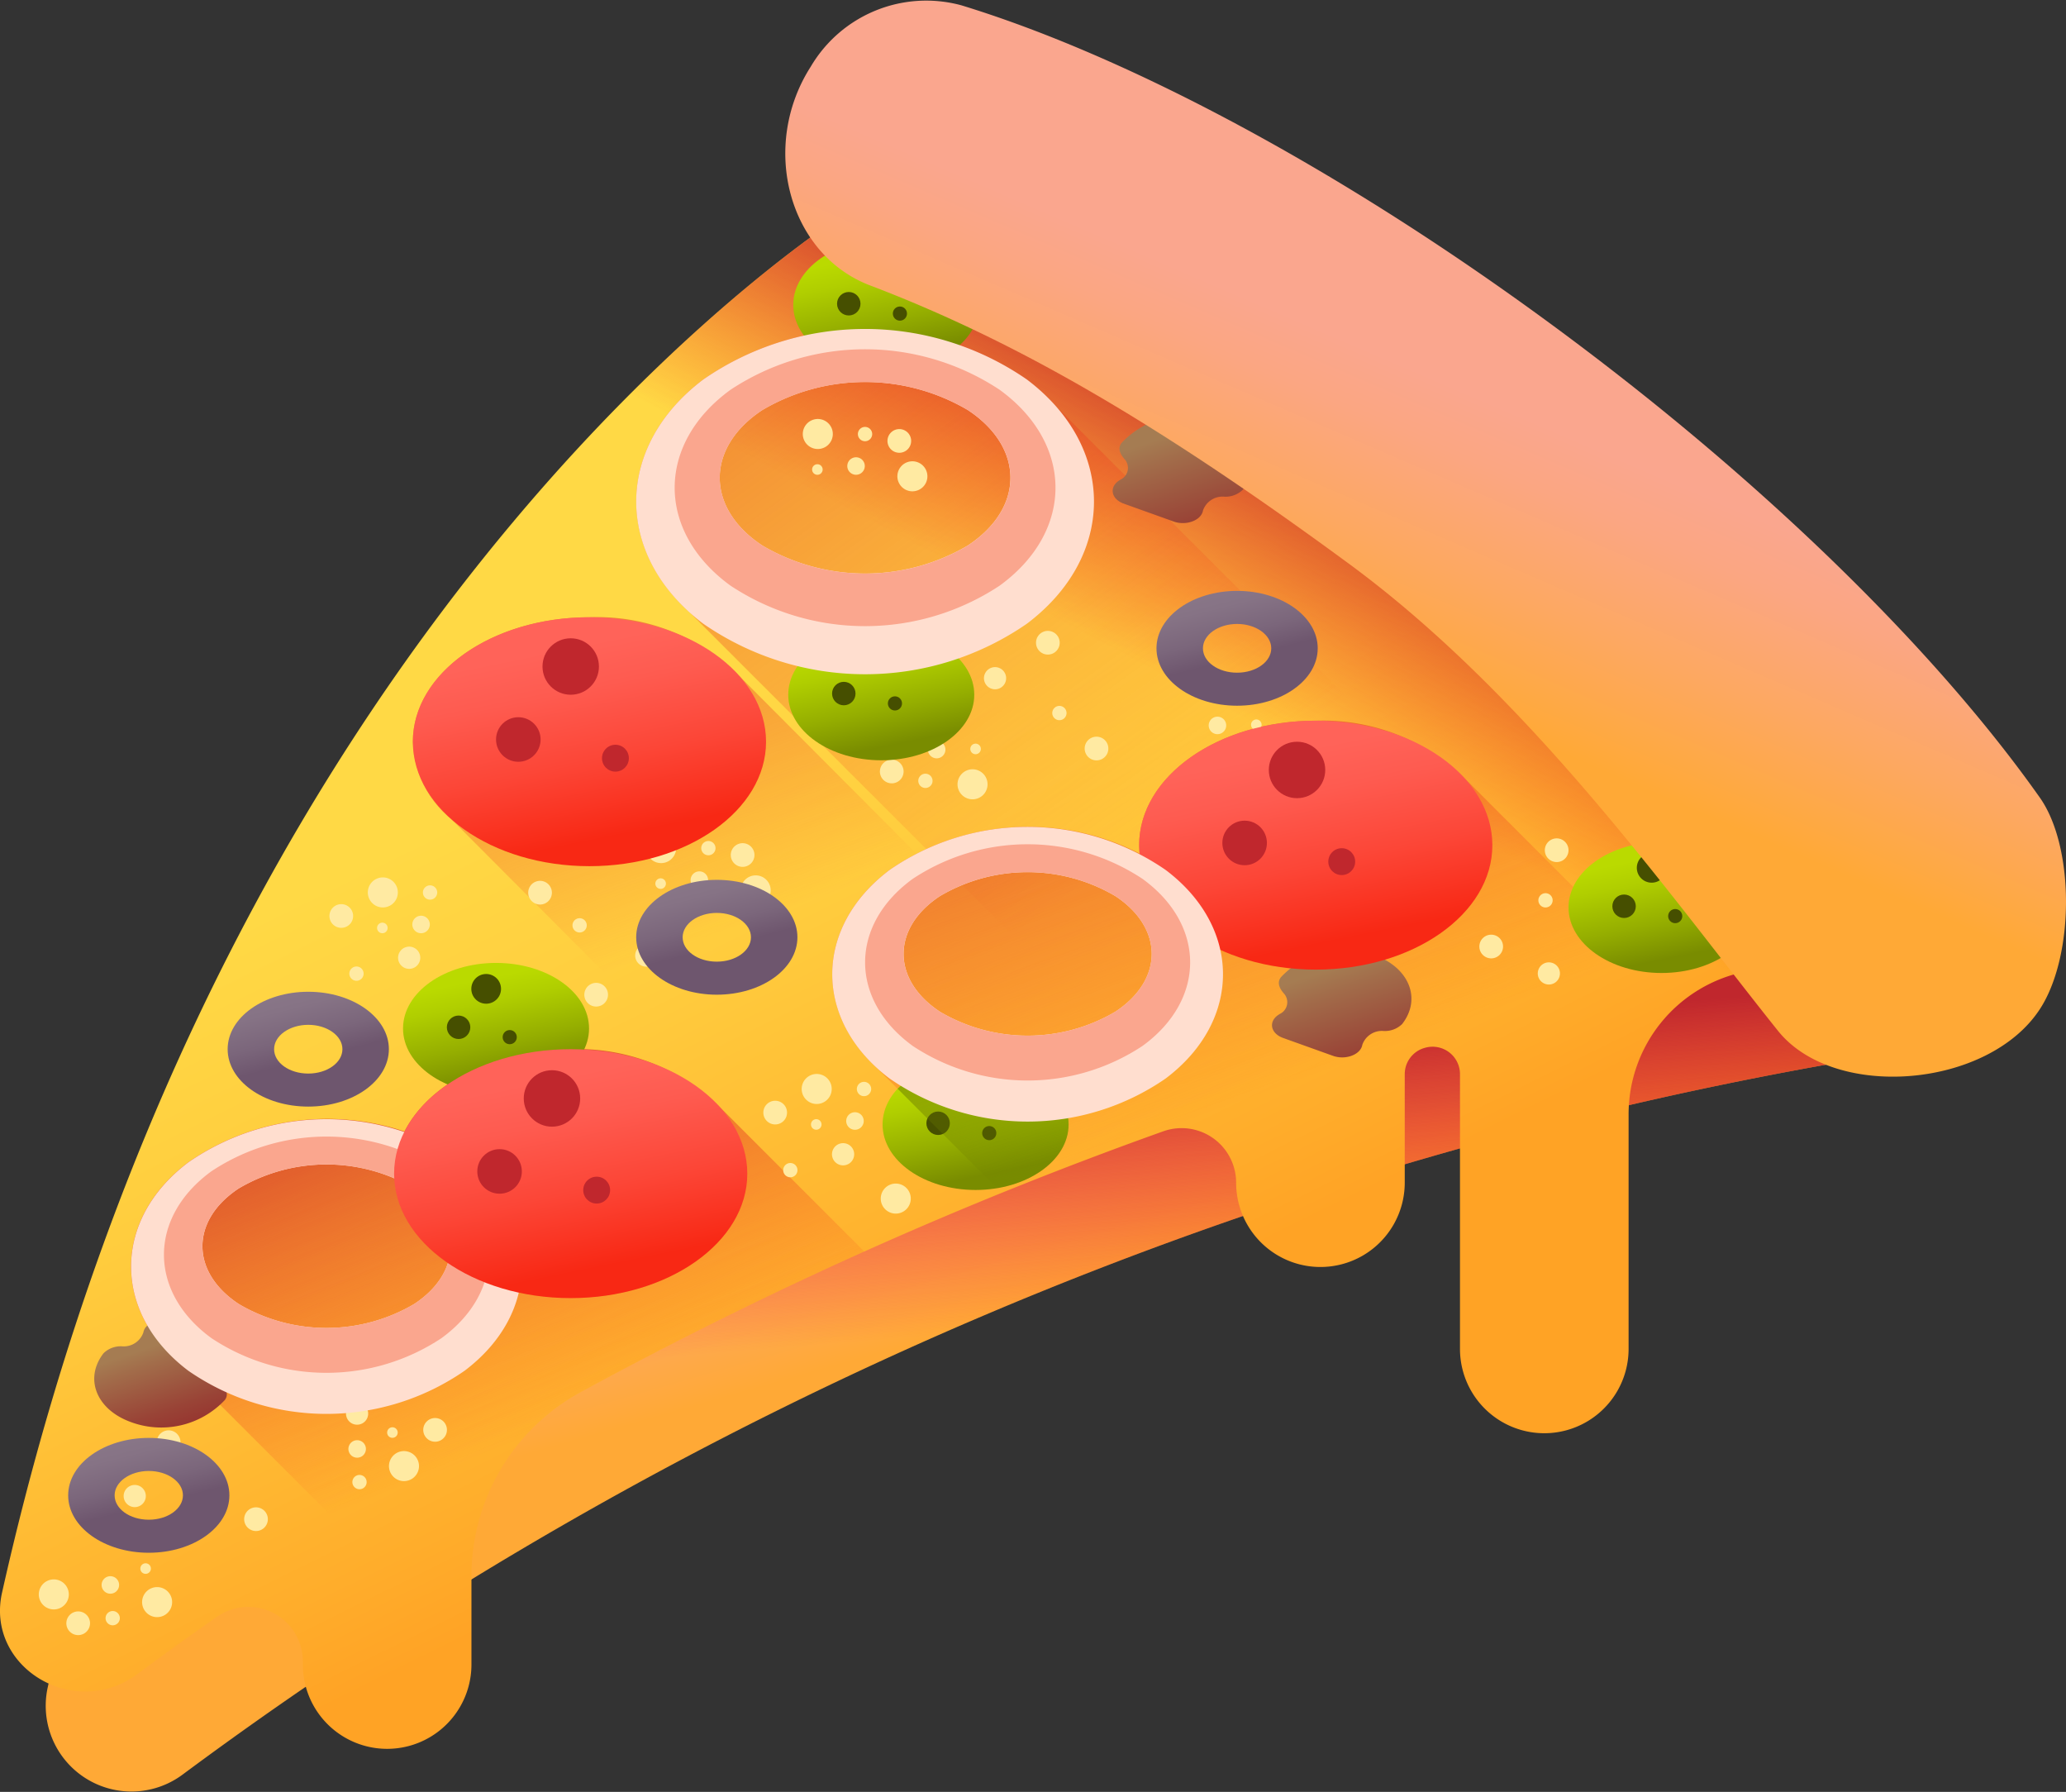 <svg xmlns="http://www.w3.org/2000/svg" xmlns:xlink="http://www.w3.org/1999/xlink" id="pizza" width="108.868" height="94.405" viewBox="0 0 108.868 94.405">
    <rect x="0" y="0" width="108.868" height="94.405" fill="#333333" stroke="none"/>
    <defs>
        <linearGradient id="linear-gradient" x1=".444" x2=".5" y1=".531" y2=".687" gradientUnits="objectBoundingBox">
            <stop offset="0" stop-color="#faa68e"/>
            <stop offset=".206" stop-color="#fba682"/>
            <stop offset=".581" stop-color="#fda861"/>
            <stop offset="1" stop-color="#ffa936"/>
        </linearGradient>
        <linearGradient id="linear-gradient-2" x1=".503" x2=".455" y1=".506" y2=".222" gradientUnits="objectBoundingBox">
            <stop offset="0" stop-color="#f82814" stop-opacity="0"/>
            <stop offset=".245" stop-color="#f12817" stop-opacity=".243"/>
            <stop offset=".605" stop-color="#dd2820" stop-opacity=".604"/>
            <stop offset="1" stop-color="#c0272d"/>
        </linearGradient>
        <linearGradient id="linear-gradient-3" x1=".295" x2=".538" y1=".357" y2=".735" gradientUnits="objectBoundingBox">
            <stop offset="0" stop-color="#ffd945"/>
            <stop offset=".304" stop-color="#ffcd3e"/>
            <stop offset=".856" stop-color="#ffad2b"/>
            <stop offset="1" stop-color="#ffa325"/>
        </linearGradient>
        <linearGradient id="linear-gradient-4" x1=".481" x2=".603" y1=".424" y2=".224" gradientUnits="objectBoundingBox">
            <stop offset="0" stop-color="#f82814" stop-opacity="0"/>
            <stop offset="1" stop-color="#c0272d"/>
        </linearGradient>
        <linearGradient id="linear-gradient-5" x1=".528" x2="-.226" y1=".448" y2="-.64" xlink:href="#linear-gradient-4"/>
        <linearGradient id="linear-gradient-6" x1=".475" x2=".055" y1=".467" y2="-.508" xlink:href="#linear-gradient-4"/>
        <linearGradient id="linear-gradient-7" x1=".551" x2=".169" y1=".508" y2="-.353" xlink:href="#linear-gradient-4"/>
        <linearGradient id="linear-gradient-8" x1=".615" x2=".258" y1=".608" y2="-.125" xlink:href="#linear-gradient-4"/>
        <linearGradient id="linear-gradient-9" x1=".393" x2=".607" y1=".133" y2=".869" gradientUnits="objectBoundingBox">
            <stop offset="0" stop-color="#bada00"/>
            <stop offset=".227" stop-color="#b0ce00"/>
            <stop offset=".638" stop-color="#95ae00"/>
            <stop offset="1" stop-color="#798c00"/>
        </linearGradient>
        <linearGradient id="linear-gradient-10" x1="256.866" x2="258.25" y1="-388.342" y2="-386.422" gradientUnits="objectBoundingBox">
            <stop offset="0" stop-color="#798c00" stop-opacity="0"/>
            <stop offset=".654" stop-color="#556100" stop-opacity=".655"/>
            <stop offset="1" stop-color="#464f00"/>
        </linearGradient>
        <linearGradient id="linear-gradient-11" x1="327.674" x2="329.059" y1="-495.304" y2="-493.384" xlink:href="#linear-gradient-10"/>
        <linearGradient id="linear-gradient-12" x1="536.196" x2="537.58" y1="-822.649" y2="-820.729" xlink:href="#linear-gradient-10"/>
        <linearGradient id="linear-gradient-14" x1="282.146" x2="283.53" y1="-411.487" y2="-409.568" xlink:href="#linear-gradient-10"/>
        <linearGradient id="linear-gradient-15" x1="359.701" x2="361.086" y1="-524.63" y2="-522.71" xlink:href="#linear-gradient-10"/>
        <linearGradient id="linear-gradient-16" x1="589.319" x2="590.704" y1="-871.288" y2="-869.369" xlink:href="#linear-gradient-10"/>
        <linearGradient id="linear-gradient-18" x1="249.728" x2="251.113" y1="-417.049" y2="-415.13" xlink:href="#linear-gradient-10"/>
        <linearGradient id="linear-gradient-19" x1="318.632" x2="320.016" y1="-531.676" y2="-529.757" xlink:href="#linear-gradient-10"/>
        <linearGradient id="linear-gradient-20" x1="521.198" x2="522.582" y1="-882.976" y2="-881.057" xlink:href="#linear-gradient-10"/>
        <linearGradient id="linear-gradient-22" x1="204.013" x2="205.398" y1="-401.194" y2="-399.275" xlink:href="#linear-gradient-10"/>
        <linearGradient id="linear-gradient-23" x1="260.714" x2="262.099" y1="-511.587" y2="-509.667" xlink:href="#linear-gradient-10"/>
        <linearGradient id="linear-gradient-24" x1="425.133" x2="426.518" y1="-849.656" y2="-847.737" xlink:href="#linear-gradient-10"/>
        <linearGradient id="linear-gradient-26" x1="257.253" x2="258.637" y1="-362.13" y2="-360.211" xlink:href="#linear-gradient-10"/>
        <linearGradient id="linear-gradient-27" x1="328.164" x2="329.548" y1="-462.097" y2="-460.177" xlink:href="#linear-gradient-10"/>
        <linearGradient id="linear-gradient-28" x1="537.009" x2="538.393" y1="-767.571" y2="-765.651" xlink:href="#linear-gradient-10"/>
        <linearGradient id="linear-gradient-29" x1="7.69" x2="7.902" y1="1.614" y2="2.188" gradientUnits="objectBoundingBox">
            <stop offset="0" stop-color="#ffdecf"/>
            <stop offset=".379" stop-color="#fdc4b0"/>
            <stop offset=".766" stop-color="#fbae97"/>
            <stop offset="1" stop-color="#faa68e"/>
        </linearGradient>
        <linearGradient id="linear-gradient-30" x1="3.563" x2="3.769" y1="-35.47" y2="-34.893" xlink:href="#linear-gradient-29"/>
        <linearGradient id="linear-gradient-31" x1=".415" x2=".884" y1=".279" y2="1.274" gradientUnits="objectBoundingBox">
            <stop offset="0" stop-color="#a57c52"/>
            <stop offset=".134" stop-color="#a26c4a"/>
            <stop offset=".516" stop-color="#994336"/>
            <stop offset=".817" stop-color="#942a2a"/>
            <stop offset="1" stop-color="#922125"/>
        </linearGradient>
        <linearGradient id="linear-gradient-32" x1="10.738" x2="10.95" y1="2.411" y2="2.984" xlink:href="#linear-gradient-29"/>
        <linearGradient id="linear-gradient-33" x1="5.276" x2="5.481" y1="-48.72" y2="-48.143" xlink:href="#linear-gradient-29"/>
        <linearGradient id="linear-gradient-34" x1=".343" x2=".965" y1=".204" y2="1.545" xlink:href="#linear-gradient-31"/>
        <linearGradient id="linear-gradient-35" x1=".393" x2=".607" y1=".133" y2=".869" gradientUnits="objectBoundingBox">
            <stop offset="0" stop-color="#ff6359"/>
            <stop offset=".224" stop-color="#fe5b50"/>
            <stop offset=".595" stop-color="#fc4637"/>
            <stop offset="1" stop-color="#f82814"/>
        </linearGradient>
        <linearGradient id="linear-gradient-36" x1="120.151" x2="121.536" y1="-208.275" y2="-206.355" xlink:href="#linear-gradient-2"/>
        <linearGradient id="linear-gradient-37" x1="154.428" x2="155.813" y1="-267.106" y2="-265.187" xlink:href="#linear-gradient-2"/>
        <linearGradient id="linear-gradient-38" x1="248.869" x2="250.254" y1="-444.196" y2="-442.277" xlink:href="#linear-gradient-2"/>
        <linearGradient id="linear-gradient-40" x1="146.217" x2="147.601" y1="-220.633" y2="-218.714" xlink:href="#linear-gradient-2"/>
        <linearGradient id="linear-gradient-41" x1="187.442" x2="188.827" y1="-282.76" y2="-280.84" xlink:href="#linear-gradient-2"/>
        <linearGradient id="linear-gradient-42" x1="303.634" x2="305.018" y1="-470.162" y2="-468.242" xlink:href="#linear-gradient-2"/>
        <linearGradient id="linear-gradient-44" x1=".869" x2="-.143" y1="1.246" y2="-1.284" xlink:href="#linear-gradient-10"/>
        <linearGradient id="linear-gradient-45" x1="9.684" x2="9.895" y1="1.018" y2="1.592" xlink:href="#linear-gradient-29"/>
        <linearGradient id="linear-gradient-46" x1="2.229" x2="2.434" y1="-44.51" y2="-43.933" xlink:href="#linear-gradient-29"/>
        <linearGradient id="linear-gradient-47" x1=".297" x2=".529" y1="-.07" y2=".58" gradientUnits="objectBoundingBox">
            <stop offset="0" stop-color="#8a7889"/>
            <stop offset=".334" stop-color="#867385"/>
            <stop offset=".704" stop-color="#7b667b"/>
            <stop offset="1" stop-color="#6e566e"/>
        </linearGradient>
        <linearGradient id="linear-gradient-49" x1=".297" x2=".529" y1="-.07" y2=".58" xlink:href="#linear-gradient-47"/>
        <linearGradient id="linear-gradient-52" x1="145.974" x2="147.359" y1="-205.322" y2="-203.402" xlink:href="#linear-gradient-2"/>
        <linearGradient id="linear-gradient-53" x1="187.135" x2="188.52" y1="-263.366" y2="-261.446" xlink:href="#linear-gradient-2"/>
        <linearGradient id="linear-gradient-54" x1="303.125" x2="304.509" y1="-437.991" y2="-436.071" xlink:href="#linear-gradient-2"/>
        <linearGradient id="linear-gradient-56" x1=".566" x2=".448" y1=".371" y2=".6" xlink:href="#linear-gradient"/>
        <style>
            .cls-9{fill:#ffeaa2}.cls-10{fill:url(#linear-gradient-9)}.cls-31{fill:url(#linear-gradient-34)}.cls-32{fill:url(#linear-gradient-35)}.cls-42{fill:url(#linear-gradient-47)}
        </style>
    </defs>
    <path id="Path_48686" fill="url(#linear-gradient)" d="M56.662 97.9s-33.073 20.234-45.3 75.223a4.517 4.517 0 0 0 7.118 4.594 206.142 206.142 0 0 1 88.953-37.8 6.921 6.921 0 0 0 4.723-10.556c-6.514-10.239-21.767-26-55.493-31.461z" transform="translate(-8.845 -84.234)"/>
    <path id="Path_48687" fill="url(#linear-gradient-2)" d="M112.069 244.7A205.825 205.825 0 0 0 14.9 283.671a4.448 4.448 0 0 1-2.6.92c-.326 1.315-.644 2.646-.946 4a4.516 4.516 0 0 0 7.12 4.588 206.138 206.138 0 0 1 88.976-37.8 6.909 6.909 0 0 0 4.724-10.514z" transform="translate(-8.839 -199.697)"/>
    <path id="Path_48688" fill="url(#linear-gradient-3)" d="M105.049 123.536S96.435 92.615 44.89 85.469c0 0-32.921 19.953-44.782 72.892-.883 3.941 3.812 6.755 7.145 4.282 1.272-.944 2.67-1.954 4.19-3.015a2.873 2.873 0 0 1 4.515 2.356v.165a4.442 4.442 0 0 0 8.885 0V157.5a11.037 11.037 0 0 1 5.757-9.7 215.791 215.791 0 0 1 30.7-13.743 2.874 2.874 0 0 1 3.838 2.706 4.442 4.442 0 0 0 8.885 0v-5.718a1.436 1.436 0 0 1 1.047-1.382l.029-.008a1.444 1.444 0 0 1 1.835 1.39v14.476a4.442 4.442 0 1 0 8.885 0v-12.353A7.661 7.661 0 0 1 92 125.64q6.346-1.231 13.052-2.1z" transform="translate(0 -74.455)"/>
    <path id="Path_48689" fill="url(#linear-gradient-4)" d="M157.406 85.47s-6.286 3.81-14.354 12.517L185.1 140.03a4.426 4.426 0 0 0 1.437-3.265v-5.718a1.436 1.436 0 0 1 1.047-1.382l.029-.008a1.444 1.444 0 0 1 1.835 1.39v13.331l5.465 5.465a4.441 4.441 0 0 0 3.42-4.319v-12.355a7.661 7.661 0 0 1 6.184-7.528q6.346-1.231 13.052-2.1s-8.619-30.925-60.163-38.071z" transform="translate(-112.515 -74.456)"/>
    <path id="Path_48690" fill="url(#linear-gradient-5)" d="M179.163 119.128a10.268 10.268 0 0 0-1.519-1.4 14.985 14.985 0 0 0-17.058 0c-4.465 3.367-4.695 8.716-.694 12.29l34.321 34.321a4.44 4.44 0 0 0 3.333-4.3v-5.718a1.436 1.436 0 0 1 1.047-1.382l.029-.008a1.444 1.444 0 0 1 1.834 1.39V168.8a4.424 4.424 0 0 0 1 2.8 10.359 10.359 0 0 0 1 .9 4.44 4.44 0 0 0 6.889-3.706v-12.347a7.679 7.679 0 0 1 1.985-5.155z" transform="translate(-123.528 -97.734)"/>
    <path id="Path_48691" fill="url(#linear-gradient-6)" d="M119.173 189.369a10.572 10.572 0 0 0-7.952-3.15c-5.14 0-9.306 2.936-9.306 6.557a5.478 5.478 0 0 0 2.031 4.086l22.412 22.482c4.725-2.1 9.76-4.138 15.1-6.043a2.841 2.841 0 0 1 1.453-.124z" transform="translate(-80.159 -153.699)"/>
    <path id="Path_48692" fill="url(#linear-gradient-7)" d="M238.76 214.773a10.662 10.662 0 0 0-7.839-3.025c-5.14 0-9.306 2.936-9.306 6.557 0 .148.009.294.023.439a12.907 12.907 0 0 0-13.181.871c-3.778 2.849-4.005 7.36-.684 10.41l6.6 6.6q4.118-1.67 8.51-3.242a2.874 2.874 0 0 1 3.838 2.706 4.442 4.442 0 1 0 8.885 0v-5.719a1.436 1.436 0 0 1 1.047-1.382l.029-.008a1.444 1.444 0 0 1 1.835 1.39v14.476a4.442 4.442 0 1 0 8.885 0v-12.355a7.681 7.681 0 0 1 2.992-6.086z" transform="translate(-161.587 -173.778)"/>
    <path id="Path_48693" fill="url(#linear-gradient-8)" d="M71 303.48l-7.635-7.635a10.661 10.661 0 0 0-7.84-3.026c-4.032 0-7.464 1.807-8.756 4.334a12.869 12.869 0 0 0-11.394 1.627c-3.778 2.849-4.005 7.36-.684 10.41l15.6 15.6v-4.211a11.037 11.037 0 0 1 5.754-9.694c4.555-2.476 9.555-4.98 14.955-7.405z" transform="translate(-25.455 -237.543)"/>
    <g id="Group_18118" transform="translate(2.047 22.074)">
        <g id="Group_18114" transform="translate(15.311 21.816)">
            <path id="Path_48694" d="M92.29 251.586a.791.791 0 1 0-1.069.328.791.791 0 0 0 1.069-.328z" class="cls-9" transform="translate(-88.776 -248.088)"/>
            <path id="Path_48695" d="M82.234 257.092a.624.624 0 1 0 .259.844.624.624 0 0 0-.259-.844z" class="cls-9" transform="translate(-81.316 -253.275)"/>
            <path id="Path_48696" d="M86.791 272.45a.376.376 0 1 0 .156.509.377.377 0 0 0-.156-.509z" class="cls-9" transform="translate(-85.188 -265.377)"/>
            <path id="Path_48697" d="M111.12 277.482a.791.791 0 1 0 .768.813.791.791 0 0 0-.768-.813z" class="cls-9" transform="translate(-104.118 -269.369)"/>
            <path id="Path_48698" d="M131.03 251.271a.624.624 0 1 0 .607.642.624.624 0 0 0-.607-.642z" class="cls-9" transform="translate(-119.913 -248.754)"/>
            <path id="Path_48699" d="M104.792 252.382a.377.377 0 1 0 .366.387.377.377 0 0 0-.366-.387z" class="cls-9" transform="translate(-99.477 -249.628)"/>
            <path id="Path_48700" d="M98.725 267.521a.585.585 0 1 0 .7.44.585.585 0 0 0-.7-.44z" class="cls-9" transform="translate(-94.651 -261.523)"/>
            <path id="Path_48701" d="M102.143 259.888a.461.461 0 1 0 .552.348.462.462 0 0 0-.552-.348z" class="cls-9" transform="translate(-97.415 -255.522)"/>
            <path id="Path_48702" d="M93.425 262.136a.278.278 0 1 0-.333-.209.278.278 0 0 0 .333.209z" class="cls-9" transform="translate(-90.573 -256.867)"/>
            <path id="Path_48703" d="M160.983 240.641a.791.791 0 1 0-1.069.328.791.791 0 0 0 1.069-.328z" class="cls-9" transform="translate(-142.805 -239.479)"/>
            <path id="Path_48704" d="M145.155 276.519a.624.624 0 1 0 .259.844.624.624 0 0 0-.259-.844z" class="cls-9" transform="translate(-130.806 -268.555)"/>
            <path id="Path_48705" d="M141.87 260.532a.376.376 0 1 0 .156.509.376.376 0 0 0-.156-.509z" class="cls-9" transform="translate(-128.509 -256.003)"/>
            <path id="Path_48706" d="M183.657 249.92a.791.791 0 1 0 .768.813.791.791 0 0 0-.768-.813z" class="cls-9" transform="translate(-161.171 -247.691)"/>
            <path id="Path_48707" d="M181.642 242.61a.624.624 0 1 0-.642.607.624.624 0 0 0 .642-.607z" class="cls-9" transform="translate(-159.244 -241.437)"/>
            <path id="Path_48708" d="M173.487 241.437a.376.376 0 1 0 .366.387.377.377 0 0 0-.366-.387z" class="cls-9" transform="translate(-153.507 -241.019)"/>
            <path id="Path_48709" d="M157.259 266.979a.585.585 0 1 0 .7.44.585.585 0 0 0-.7-.44z" class="cls-9" transform="translate(-140.69 -261.097)"/>
            <path id="Path_48710" d="M170.836 248.942a.461.461 0 1 0 .552.348.461.461 0 0 0-.552-.348z" class="cls-9" transform="translate(-151.444 -246.913)"/>
            <path id="Path_48711" d="M162.119 251.191a.278.278 0 1 0-.333-.209.278.278 0 0 0 .333.209z" class="cls-9" transform="translate(-144.603 -248.258)"/>
        </g>
        <g id="Group_18115" transform="translate(38.176)">
            <path id="Path_48712" d="M199.4 300.089a.791.791 0 1 0-1.07.328.791.791 0 0 0 1.07-.328z" class="cls-9" transform="translate(-195.888 -264.421)"/>
            <path id="Path_48713" d="M189.346 305.6a.624.624 0 1 0 .259.844.624.624 0 0 0-.259-.844z" class="cls-9" transform="translate(-188.428 -269.609)"/>
            <path id="Path_48714" d="M193.9 320.953a.376.376 0 1 0 .156.509.377.377 0 0 0-.156-.509z" class="cls-9" transform="translate(-192.3 -281.711)"/>
            <path id="Path_48715" d="M218.233 325.985a.791.791 0 1 0 .768.813.791.791 0 0 0-.768-.813z" class="cls-9" transform="translate(-211.231 -285.703)"/>
            <path id="Path_48716" d="M382.533 241.148a.624.624 0 1 0-.3.832.625.625 0 0 0 .3-.832z" class="cls-9" transform="translate(-340.163 -218.695)"/>
            <path id="Path_48717" d="M211.906 300.885a.377.377 0 1 0 .366.387.377.377 0 0 0-.366-.387z" class="cls-9" transform="translate(-206.589 -265.962)"/>
            <path id="Path_48718" d="M205.837 316.024a.585.585 0 1 0 .7.44.585.585 0 0 0-.7-.44z" class="cls-9" transform="translate(-201.763 -277.857)"/>
            <path id="Path_48719" d="M209.255 308.391a.462.462 0 1 0 .552.347.462.462 0 0 0-.552-.347z" class="cls-9" transform="translate(-204.527 -271.856)"/>
            <path id="Path_48720" d="M200.537 310.639a.278.278 0 1 0-.333-.209.278.278 0 0 0 .333.209z" class="cls-9" transform="translate(-197.685 -273.201)"/>
            <path id="Path_48721" d="M199.661 138.444a.791.791 0 1 0-1.069.328.791.791 0 0 0 1.069-.328z" class="cls-9" transform="translate(-196.091 -137.282)"/>
            <path id="Path_48722" d="M366.432 265.186a.624.624 0 1 0-.635.614.624.624 0 0 0 .635-.614z" class="cls-9" transform="translate(-327.452 -237.383)"/>
            <path id="Path_48723" d="M380.506 254.695a.376.376 0 1 0-.383.37.376.376 0 0 0 .383-.37z" class="cls-9" transform="translate(-338.912 -229.33)"/>
            <path id="Path_48724" d="M222.335 147.723a.791.791 0 1 0 .768.813.791.791 0 0 0-.768-.813z" class="cls-9" transform="translate(-214.457 -145.494)"/>
            <path id="Path_48725" d="M220.32 140.413a.624.624 0 1 0-.642.607.624.624 0 0 0 .642-.607z" class="cls-9" transform="translate(-212.53 -139.24)"/>
            <path id="Path_48726" d="M212.163 139.24a.377.377 0 1 0 .366.387.377.377 0 0 0-.366-.387z" class="cls-9" transform="translate(-206.792 -138.822)"/>
            <path id="Path_48727" d="M380.635 271.6a.584.584 0 1 0-.075.823.585.585 0 0 0 .075-.823z" class="cls-9" transform="translate(-338.792 -242.763)"/>
            <path id="Path_48728" d="M209.514 146.746a.461.461 0 1 0 .552.348.461.461 0 0 0-.552-.348z" class="cls-9" transform="translate(-204.73 -144.717)"/>
            <path id="Path_48729" d="M200.8 148.994a.278.278 0 1 0-.333-.209.278.278 0 0 0 .333.209z" class="cls-9" transform="translate(-197.889 -146.061)"/>
        </g>
        <g id="Group_18116" transform="translate(43.6 11.121)">
            <path id="Path_48730" d="M305.8 218.141a.791.791 0 1 0 1.091-.25.791.791 0 0 0-1.091.25z" class="cls-9" transform="translate(-286.071 -211.709)"/>
            <path id="Path_48731" d="M317.4 214.645a.624.624 0 1 0-.2-.861.624.624 0 0 0 .2.861z" class="cls-9" transform="translate(-295.066 -208.344)"/>
            <path id="Path_48732" d="M315.726 200.888a.377.377 0 1 0-.119-.519.376.376 0 0 0 .119.519z" class="cls-9" transform="translate(-293.838 -197.884)"/>
            <path id="Path_48733" d="M288.884 190.956a.791.791 0 1 0-.708-.866.791.791 0 0 0 .708.866z" class="cls-9" transform="translate(-272.304 -189.378)"/>
            <path id="Path_48734" d="M268.317 216.933a.624.624 0 1 0-.559-.684.625.625 0 0 0 .559.684z" class="cls-9" transform="translate(-256.245 -210.071)"/>
            <path id="Path_48735" d="M296.325 219.607a.376.376 0 1 0-.337-.412.376.376 0 0 0 .337.412z" class="cls-9" transform="translate(-278.45 -212.563)"/>
            <path id="Path_48736" d="M301.992 203.358a.585.585 0 1 0-.666-.49.585.585 0 0 0 .666.49z" class="cls-9" transform="translate(-282.645 -199.459)"/>
            <path id="Path_48737" d="M298.906 211.664a.461.461 0 1 0-.526-.386.461.461 0 0 0 .526.386z" class="cls-9" transform="translate(-280.329 -206.185)"/>
            <path id="Path_48738" d="M309.063 211.447a.278.278 0 1 0 .317.233.278.278 0 0 0-.317-.233z" class="cls-9" transform="translate(-288.55 -206.734)"/>
            <path id="Path_48739" d="M236.493 224.105a.791.791 0 1 0 1.09-.25.791.791 0 0 0-1.09.25z" class="cls-9" transform="translate(-231.562 -216.4)"/>
            <path id="Path_48740" d="M256.049 190.732a.624.624 0 1 0-.2-.861.624.624 0 0 0 .2.861z" class="cls-9" transform="translate(-246.808 -189.535)"/>
            <path id="Path_48741" d="M259.932 208.8a.376.376 0 1 0-.119-.519.376.376 0 0 0 .119.519z" class="cls-9" transform="translate(-249.953 -204.11)"/>
            <path id="Path_48742" d="M214.549 213.217a.791.791 0 1 0-.708-.866.791.791 0 0 0 .708.866z" class="cls-9" transform="translate(-213.837 -206.887)"/>
            <path id="Path_48743" d="M217.211 221.922a.624.624 0 1 0 .684-.559.624.624 0 0 0-.684.559z" class="cls-9" transform="translate(-216.488 -214.533)"/>
            <path id="Path_48744" d="M227.021 225.571a.376.376 0 1 0-.337-.412.376.376 0 0 0 .337.412z" class="cls-9" transform="translate(-223.94 -217.254)"/>
            <path id="Path_48745" d="M243.571 199.679a.584.584 0 1 0-.666-.489.585.585 0 0 0 .666.489z" class="cls-9" transform="translate(-236.695 -196.566)"/>
            <path id="Path_48746" d="M229.6 217.628a.461.461 0 1 0-.526-.386.461.461 0 0 0 .526.386z" class="cls-9" transform="translate(-225.819 -210.876)"/>
            <path id="Path_48747" d="M239.759 217.412a.278.278 0 1 0 .317.233.278.278 0 0 0-.317-.233z" class="cls-9" transform="translate(-234.04 -211.425)"/>
        </g>
        <g id="Group_18117" transform="translate(0 50.296)">
            <path id="Path_48748" d="M96.029 392.693a.791.791 0 1 0 .9-.671.791.791 0 0 0-.9.671z" class="cls-9" transform="translate(-77.571 -387.934)"/>
            <path id="Path_48749" d="M105.024 385.092a.624.624 0 1 0-.53-.707.624.624 0 0 0 .53.707z" class="cls-9" transform="translate(-84.231 -381.512)"/>
            <path id="Path_48750" d="M97.616 373.648a.377.377 0 1 0-.319-.426.376.376 0 0 0 .319.426z" class="cls-9" transform="translate(-78.572 -372.899)"/>
            <path id="Path_48751" d="M69.54 374.709a.791.791 0 1 0-1-.5.791.791 0 0 0 1 .5z" class="cls-9" transform="translate(-55.926 -373.109)"/>
            <path id="Path_48752" d="M61.086 407.1a.624.624 0 1 0-.788-.4.624.624 0 0 0 .788.4z" class="cls-9" transform="translate(-49.448 -398.84)"/>
            <path id="Path_48753" d="M87.477 398.628a.376.376 0 1 0-.475-.24.377.377 0 0 0 .475.24z" class="cls-9" transform="translate(-70.462 -392.558)"/>
            <path id="Path_48754" d="M86.31 381.1a.584.584 0 1 0-.807-.177.584.584 0 0 0 .807.177z" class="cls-9" transform="translate(-69.225 -378.503)"/>
            <path id="Path_48755" d="M86.714 390.167a.461.461 0 1 0-.637-.14.462.462 0 0 0 .637.14z" class="cls-9" transform="translate(-69.692 -385.812)"/>
            <path id="Path_48756" d="M95.694 386.18a.278.278 0 1 0 .384.084.278.278 0 0 0-.384-.084z" class="cls-9" transform="translate(-77.212 -383.311)"/>
            <path id="Path_48757" d="M35.1 426.262a.791.791 0 1 0 .9-.671.791.791 0 0 0-.9.671z" class="cls-9" transform="translate(-29.651 -414.337)"/>
            <path id="Path_48758" d="M39.242 388.127a.624.624 0 1 0-.53-.707.624.624 0 0 0 .53.707z" class="cls-9" transform="translate(-32.491 -383.899)"/>
            <path id="Path_48759" d="M49.832 403.519a.377.377 0 1 0-.319-.426.377.377 0 0 0 .319.426z" class="cls-9" transform="translate(-40.988 -396.394)"/>
            <path id="Path_48760" d="M10.628 425.213a.791.791 0 1 0-1-.5.791.791 0 0 0 1 .5z" class="cls-9" transform="translate(-9.59 -412.832)"/>
            <path id="Path_48761" d="M16.4 432.393a.624.624 0 1 0 .4-.788.625.625 0 0 0-.4.788z" class="cls-9" transform="translate(-14.92 -419.048)"/>
            <path id="Path_48762" d="M26.553 432.2a.376.376 0 1 0-.475-.24.376.376 0 0 0 .475.24z" class="cls-9" transform="translate(-22.543 -418.961)"/>
            <path id="Path_48763" d="M31.42 401.44a.584.584 0 1 0-.807-.177.584.584 0 0 0 .807.177z" class="cls-9" transform="translate(-26.052 -394.501)"/>
            <path id="Path_48764" d="M25.79 423.735a.461.461 0 1 0-.637-.14.461.461 0 0 0 .637.14z" class="cls-9" transform="translate(-21.773 -412.215)"/>
            <path id="Path_48765" d="M34.77 419.749a.278.278 0 1 0 .384.084.278.278 0 0 0-.384-.084z" class="cls-9" transform="translate(-29.294 -409.714)"/>
        </g>
    </g>
    <g id="Group_18120" transform="translate(41.537 33.149)">
        <ellipse id="Ellipse_30" cx="4.901" cy="3.453" class="cls-10" rx="4.901" ry="3.453"/>
        <g id="Group_18119" transform="translate(2.309 .583)">
            <circle id="Ellipse_31" cx=".783" cy=".783" r=".783" fill="url(#linear-gradient-10)" transform="translate(1.289)"/>
            <circle id="Ellipse_32" cx=".618" cy=".618" r=".618" fill="url(#linear-gradient-11)" transform="translate(0 2.19)"/>
            <circle id="Ellipse_33" cx=".373" cy=".373" r=".373" fill="url(#linear-gradient-12)" transform="translate(2.94 2.954)"/>
        </g>
    </g>
    <g id="Group_18122" transform="translate(21.238 50.731)">
        <ellipse id="Ellipse_34" cx="4.901" cy="3.453" class="cls-10" rx="4.901" ry="3.453"/>
        <g id="Group_18121" transform="translate(2.309 .583)">
            <circle id="Ellipse_35" cx=".783" cy=".783" r=".783" fill="url(#linear-gradient-14)" transform="translate(1.289)"/>
            <circle id="Ellipse_36" cx=".618" cy=".618" r=".618" fill="url(#linear-gradient-15)" transform="translate(0 2.19)"/>
            <circle id="Ellipse_37" cx=".373" cy=".373" r=".373" fill="url(#linear-gradient-16)" transform="translate(2.94 2.954)"/>
        </g>
    </g>
    <g id="Group_18124" transform="translate(46.507 55.787)">
        <ellipse id="Ellipse_38" cx="4.901" cy="3.453" class="cls-10" rx="4.901" ry="3.453"/>
        <g id="Group_18123" transform="translate(2.309 .583)">
            <circle id="Ellipse_39" cx=".783" cy=".783" r=".783" fill="url(#linear-gradient-18)" transform="translate(1.289)"/>
            <circle id="Ellipse_40" cx=".618" cy=".618" r=".618" fill="url(#linear-gradient-19)" transform="translate(0 2.19)"/>
            <circle id="Ellipse_41" cx=".373" cy=".373" r=".373" fill="url(#linear-gradient-20)" transform="translate(2.94 2.954)"/>
        </g>
    </g>
    <g id="Group_18126" transform="translate(82.654 44.355)">
        <ellipse id="Ellipse_42" cx="4.901" cy="3.453" class="cls-10" rx="4.901" ry="3.453"/>
        <g id="Group_18125" transform="translate(2.309 .583)">
            <circle id="Ellipse_43" cx=".783" cy=".783" r=".783" fill="url(#linear-gradient-22)" transform="translate(1.289)"/>
            <circle id="Ellipse_44" cx=".618" cy=".618" r=".618" fill="url(#linear-gradient-23)" transform="translate(0 2.19)"/>
            <circle id="Ellipse_45" cx=".373" cy=".373" r=".373" fill="url(#linear-gradient-24)" transform="translate(2.94 2.954)"/>
        </g>
    </g>
    <g id="Group_18128" transform="translate(41.799 12.611)">
        <ellipse id="Ellipse_46" cx="4.901" cy="3.453" class="cls-10" rx="4.901" ry="3.453"/>
        <g id="Group_18127" transform="translate(2.309 .583)">
            <circle id="Ellipse_47" cx=".783" cy=".783" r=".783" fill="url(#linear-gradient-26)" transform="translate(1.289)"/>
            <circle id="Ellipse_48" cx=".618" cy=".618" r=".618" fill="url(#linear-gradient-27)" transform="translate(0 2.19)"/>
            <circle id="Ellipse_49" cx=".373" cy=".373" r=".373" fill="url(#linear-gradient-28)" transform="translate(2.94 2.954)"/>
        </g>
    </g>
    <g id="Group_18129" transform="translate(33.524 17.331)">
        <path id="Path_48766" fill="url(#linear-gradient-29)" d="M177.638 117.729a14.985 14.985 0 0 0-17.058 0c-4.71 3.552-4.71 9.311 0 12.863a14.984 14.984 0 0 0 17.058 0c4.711-3.552 4.711-9.311 0-12.863zm-13.945 8.744c-2.991-1.97-2.991-5.165 0-7.135a10.663 10.663 0 0 1 10.831 0c2.991 1.97 2.992 5.164 0 7.134a10.666 10.666 0 0 1-10.831.001z" transform="translate(-157.048 -115.065)"/>
        <path id="Path_48767" fill="url(#linear-gradient-30)" d="M169.488 132.528a12.851 12.851 0 0 0 14.189 0c3.919-2.849 3.918-7.466 0-10.314a12.847 12.847 0 0 0-14.189 0c-3.918 2.847-3.919 7.465 0 10.314zM182 123.281c2.991 1.97 2.991 5.165 0 7.135a10.663 10.663 0 0 1-10.831 0c-2.991-1.97-2.992-5.164 0-7.134a10.666 10.666 0 0 1 10.831-.001z" transform="translate(-164.521 -119.007)"/>
    </g>
    <path id="Path_48768" fill="url(#linear-gradient-31)" d="M25.114 365a4.6 4.6 0 0 0 5.026-1.128c.2-.256.111-.558-.166-.867a.681.681 0 0 1 .224-1.067l.071-.046c.543-.355.419-.982-.242-1.219l-2.631-.943c-.661-.237-1.456.061-1.545.578a1.09 1.09 0 0 1-1.1.732 1.3 1.3 0 0 0-1 .365c-1.012 1.308-.401 2.918 1.363 3.595z" transform="translate(-18.296 -290.109)"/>
    <g id="Group_18130" transform="translate(6.908 58.963)">
        <path id="Path_48769" fill="url(#linear-gradient-32)" d="M49.937 312.364a12.79 12.79 0 0 0-14.56 0c-4.021 3.032-4.021 7.948 0 10.979a12.79 12.79 0 0 0 14.56 0c4.021-3.032 4.021-7.943 0-10.979zm-11.9 7.464c-2.553-1.682-2.553-4.408 0-6.09a9.1 9.1 0 0 1 9.245 0c2.553 1.681 2.554 4.408 0 6.089a9.1 9.1 0 0 1-9.248 0z" transform="translate(-32.362 -310.09)"/>
        <path id="Path_48770" fill="url(#linear-gradient-33)" d="M42.981 324.994a10.969 10.969 0 0 0 12.111 0c3.345-2.431 3.344-6.373 0-8.8a10.967 10.967 0 0 0-12.111 0c-3.344 2.427-3.345 6.369 0 8.8zm10.678-7.894c2.553 1.681 2.553 4.408 0 6.09a9.1 9.1 0 0 1-9.245 0c-2.553-1.682-2.554-4.408 0-6.089a9.1 9.1 0 0 1 9.245-.001z" transform="translate(-38.741 -313.454)"/>
    </g>
    <path id="Path_48771" d="M319.494 268.655a4.6 4.6 0 0 0-5.026 1.128c-.2.257-.111.558.166.867a.682.682 0 0 1-.224 1.067l-.071.046c-.543.355-.419.982.242 1.219l2.631.943c.661.237 1.456-.061 1.545-.579a1.09 1.09 0 0 1 1.1-.732 1.3 1.3 0 0 0 1-.365c1.012-1.3.4-2.914-1.364-3.595z" class="cls-31" transform="translate(-246.97 -218.299)"/>
    <g id="Group_18132" transform="translate(60.028 37.97)">
        <ellipse id="Ellipse_50" cx="9.306" cy="6.557" class="cls-32" rx="9.306" ry="6.557"/>
        <g id="Group_18131" transform="translate(4.384 1.108)">
            <circle id="Ellipse_51" cx="1.487" cy="1.487" r="1.487" fill="url(#linear-gradient-36)" transform="translate(2.448)"/>
            <circle id="Ellipse_52" cx="1.174" cy="1.174" r="1.174" fill="url(#linear-gradient-37)" transform="translate(0 4.158)"/>
            <circle id="Ellipse_53" cx=".708" cy=".708" r=".708" fill="url(#linear-gradient-38)" transform="translate(5.583 5.609)"/>
        </g>
    </g>
    <g id="Group_18134" transform="translate(20.767 55.276)">
        <ellipse id="Ellipse_54" cx="9.306" cy="6.557" class="cls-32" rx="9.306" ry="6.557"/>
        <g id="Group_18133" transform="translate(4.384 1.108)">
            <circle id="Ellipse_55" cx="1.487" cy="1.487" r="1.487" fill="url(#linear-gradient-40)" transform="translate(2.448)"/>
            <circle id="Ellipse_56" cx="1.174" cy="1.174" r="1.174" fill="url(#linear-gradient-41)" transform="translate(0 4.158)"/>
            <circle id="Ellipse_57" cx=".708" cy=".708" r=".708" fill="url(#linear-gradient-42)" transform="translate(5.583 5.609)"/>
        </g>
    </g>
    <path id="Path_48772" d="M213.511 229.52a4.6 4.6 0 0 0-5.026 1.127c-.2.257-.111.558.166.867a.682.682 0 0 1-.224 1.067l-.071.046c-.543.355-.419.982.242 1.219l2.631.943c.661.237 1.456-.061 1.545-.579a1.09 1.09 0 0 1 1.1-.732 1.3 1.3 0 0 0 1-.365c1.012-1.303.401-2.913-1.363-3.593z" class="cls-31" transform="translate(-163.611 -187.518)"/>
    <path id="Path_48773" fill="url(#linear-gradient-44)" d="M226.819 302.025c2.161-.36 3.772-1.725 3.772-3.358 0-1.907-2.194-3.453-4.9-3.453a5.627 5.627 0 0 0-4.108 1.574z" transform="translate(-174.281 -239.427)"/>
    <g id="Group_18135" transform="translate(43.855 43.563)">
        <path id="Path_48774" fill="url(#linear-gradient-45)" d="M223.015 240.224a12.79 12.79 0 0 0-14.56 0c-4.021 3.032-4.021 7.948 0 10.979a12.791 12.791 0 0 0 14.56 0c4.021-3.032 4.021-7.947 0-10.979zm-11.9 7.464c-2.553-1.682-2.553-4.409 0-6.09a9.1 9.1 0 0 1 9.245 0c2.553 1.682 2.554 4.408 0 6.089a9.1 9.1 0 0 1-9.248 0z" transform="translate(-205.44 -237.95)"/>
        <path id="Path_48775" fill="url(#linear-gradient-46)" d="M216.06 252.854a10.969 10.969 0 0 0 12.111 0c3.345-2.431 3.344-6.373 0-8.8a10.967 10.967 0 0 0-12.111 0c-3.344 2.427-3.345 6.368 0 8.8zm10.678-7.893c2.553 1.682 2.553 4.409 0 6.09a9.1 9.1 0 0 1-9.245 0c-2.553-1.682-2.554-4.408 0-6.089a9.1 9.1 0 0 1 9.245-.001z" transform="translate(-211.82 -241.314)"/>
    </g>
    <path id="Path_48776" d="M60.442 278.646c-2.346 0-4.248 1.355-4.248 3.025s1.9 3.025 4.248 3.025 4.248-1.354 4.248-3.025-1.902-3.025-4.248-3.025zm0 4.31c-1 0-1.8-.575-1.8-1.284s.807-1.284 1.8-1.284 1.8.575 1.8 1.284-.804 1.284-1.8 1.284z" class="cls-42" transform="translate(-44.198 -226.396)"/>
    <path id="Path_48777" d="M161.295 251.023c-2.346 0-4.248 1.355-4.248 3.025s1.9 3.026 4.248 3.026 4.248-1.354 4.248-3.026-1.902-3.025-4.248-3.025zm0 4.31c-1 0-1.8-.575-1.8-1.284s.807-1.284 1.8-1.284 1.8.575 1.8 1.284-.805 1.284-1.8 1.284z" class="cls-42" transform="translate(-123.523 -204.669)"/>
    <path id="Path_48778" fill="url(#linear-gradient-49)" d="M289.733 179.706c-2.346 0-4.248 1.354-4.248 3.025s1.9 3.025 4.248 3.025 4.248-1.354 4.248-3.025-1.902-3.025-4.248-3.025zm0 4.31c-1 0-1.8-.575-1.8-1.284s.807-1.284 1.8-1.284 1.8.575 1.8 1.284-.804 1.284-1.8 1.284z" transform="translate(-224.544 -148.576)"/>
    <path id="Path_48779" d="M21.076 388.757c-2.346 0-4.248 1.354-4.248 3.026s1.9 3.025 4.248 3.025 4.248-1.354 4.248-3.025-1.902-3.026-4.248-3.026zm0 4.31c-1 0-1.8-.575-1.8-1.284s.807-1.284 1.8-1.284 1.8.575 1.8 1.284-.804 1.284-1.8 1.284z" class="cls-42" transform="translate(-13.236 -313.002)"/>
    <g id="Group_18137" transform="translate(21.755 32.52)">
        <ellipse id="Ellipse_58" cx="9.306" cy="6.557" class="cls-32" rx="9.306" ry="6.557"/>
        <g id="Group_18136" transform="translate(4.384 1.108)">
            <circle id="Ellipse_59" cx="1.487" cy="1.487" r="1.487" fill="url(#linear-gradient-52)" transform="translate(2.448)"/>
            <circle id="Ellipse_60" cx="1.174" cy="1.174" r="1.174" fill="url(#linear-gradient-53)" transform="translate(0 4.158)"/>
            <circle id="Ellipse_61" cx=".708" cy=".708" r=".708" fill="url(#linear-gradient-54)" transform="translate(5.583 5.609)"/>
        </g>
    </g>
    <path id="Path_48780" d="M280.162 136.8a4.6 4.6 0 0 0-5.026 1.127c-.2.257-.111.558.166.867a.681.681 0 0 1-.224 1.067l-.071.046c-.543.355-.419.982.242 1.219l2.631.943c.661.237 1.456-.061 1.545-.579a1.09 1.09 0 0 1 1.1-.732 1.3 1.3 0 0 0 1-.365c1.012-1.299.401-2.908-1.363-3.593z" class="cls-31" transform="translate(-216.034 -114.593)"/>
    <path id="Path_48781" fill="url(#linear-gradient-56)" d="M198.325 48.913c7.984 3.035 15.535 7.541 25.207 14.645s17.113 17.742 22.634 24.626c2.966 3.7 11.131 3.026 13.827-1.187 1.8-2.814 1.806-8.5-.029-11.1-5.414-7.678-14.531-16.7-25.792-24.97s-22.4-14.13-31.038-16.772a7.062 7.062 0 0 0-7.938 3.232c-2.696 4.213-1.16 9.896 3.129 11.526z" transform="translate(-152.474 -33.875)"/>
</svg>
